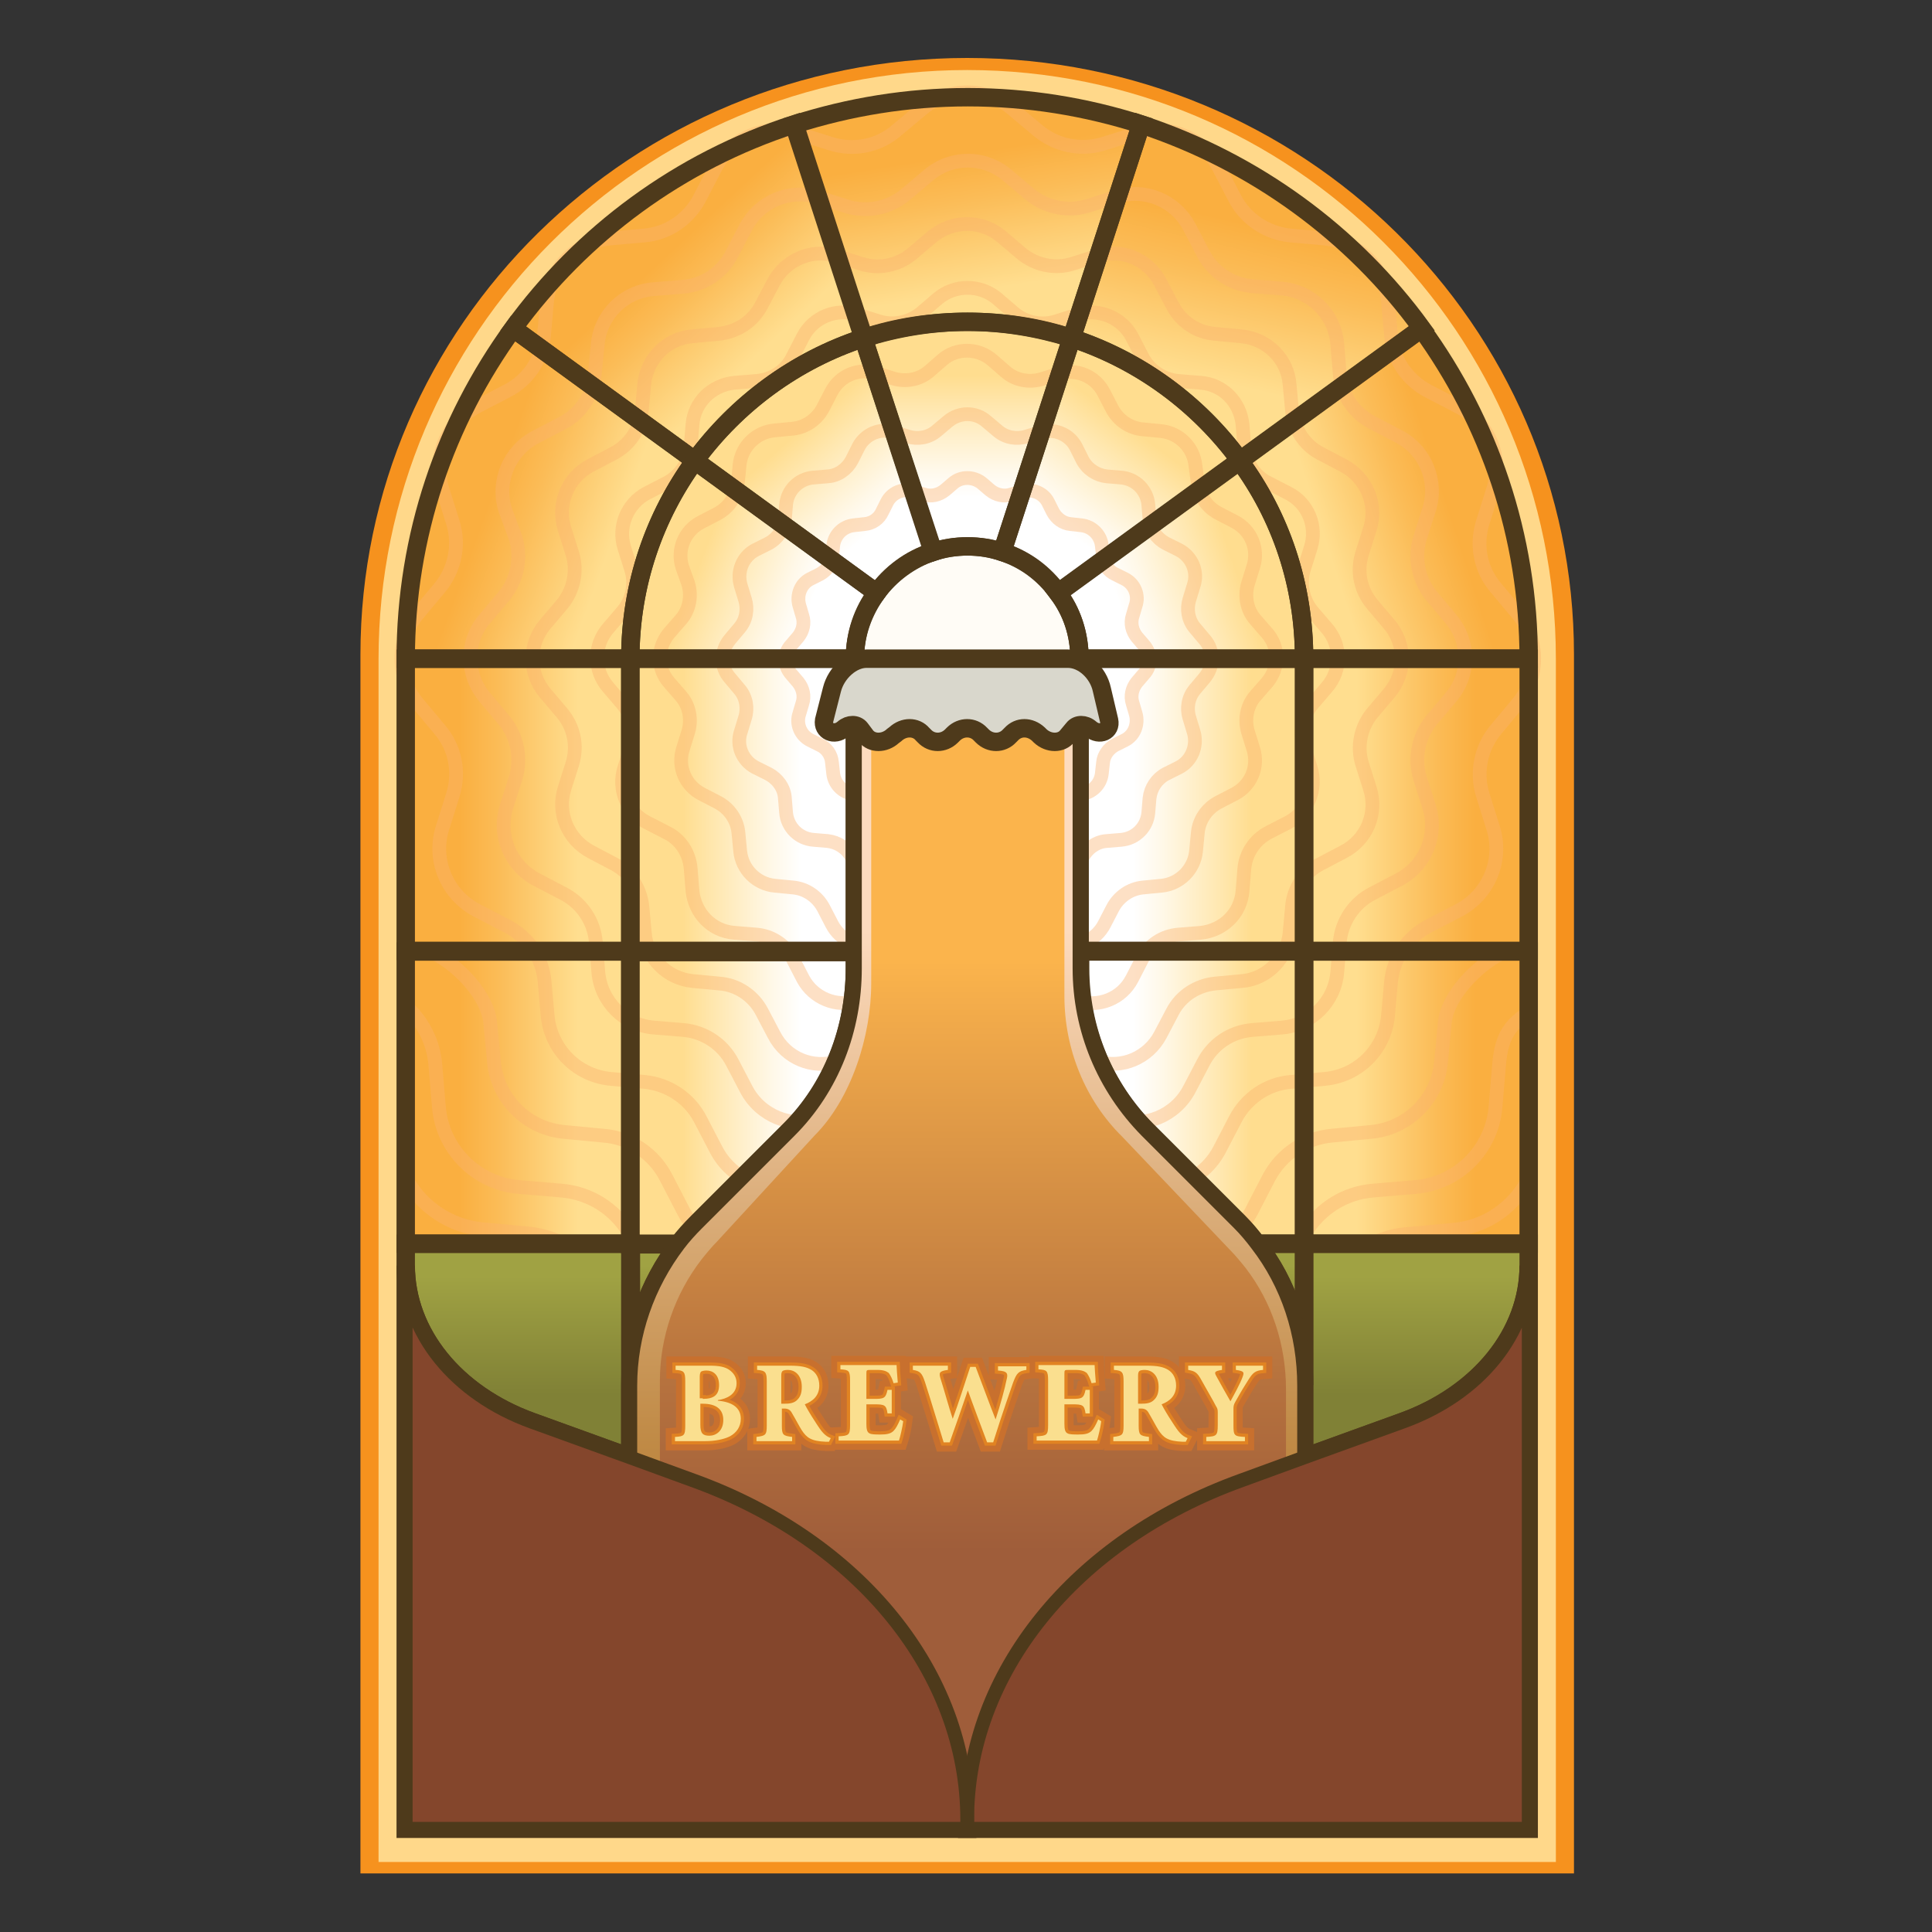 <?xml version="1.0" encoding="utf-8"?>
<!-- Generator: Adobe Illustrator 17.0.0, SVG Export Plug-In . SVG Version: 6.00 Build 0)  -->
<!DOCTYPE svg PUBLIC "-//W3C//DTD SVG 1.1//EN" "http://www.w3.org/Graphics/SVG/1.1/DTD/svg11.dtd">
<svg version="1.1" id="Layer_1" xmlns="http://www.w3.org/2000/svg" xmlns:xlink="http://www.w3.org/1999/xlink" x="0px" y="0px"
	 width="32px" height="32px" viewBox="0 0 32 32" enable-background="new 0 0 32 32" xml:space="preserve">
<rect x="0" y="0" width="32" height="32" fill="#333333" stroke="none"/>
<path fill="#F6921E" d="M5.97,10.84c0-5.45,4.5-9.88,10.05-9.88s10.05,4.42,10.05,9.88v20.19H5.97"/>
<path fill="#FFD88A" d="M6.27,10.91c0-5.38,4.36-9.75,9.75-9.75s9.75,4.36,9.75,9.75v19.93H6.27"/>
<path fill="#84462C" stroke="#4E3A1B" stroke-width="0.228" stroke-miterlimit="10" d="M25.32,20.96v9.33h-9.3v-0.15
	c0-2.42,1.77-4.62,4.54-5.62l1.04-0.38l1.63-0.59C24.51,23.09,25.32,22.08,25.32,20.96z"/>
<path fill="#84462C" stroke="#4E3A1B" stroke-width="0.228" stroke-miterlimit="10" d="M16.02,30.14v0.15h-9.3v-9.33
	c0,1.12,0.82,2.13,2.09,2.59l1.63,0.59l1.04,0.38C14.25,25.52,16.02,27.72,16.02,30.14z"/>
<linearGradient id="SVGID_1_" gradientUnits="userSpaceOnUse" x1="311.21" y1="-369.935" x2="311.21" y2="-367.6" gradientTransform="matrix(1 0 0 -1 -290 -347)">
	<stop  offset="0.296" style="stop-color:#808136"/>
	<stop  offset="0.846" style="stop-color:#A0A243"/>
</linearGradient>
<path fill="url(#SVGID_1_)" stroke="#4E3A1B" stroke-width="0.228" stroke-miterlimit="10" d="M21.6,20.6v2.34
	c0-0.85-0.26-1.67-0.78-2.34H21.6z"/>
<linearGradient id="SVGID_2_" gradientUnits="userSpaceOnUse" x1="311.6" y1="-365.18" x2="315.32" y2="-365.18" gradientTransform="matrix(1 0 0 -1 -290 -347)">
	<stop  offset="0.234" style="stop-color:#FFDE8F"/>
	<stop  offset="0.587" style="stop-color:#FBBC57"/>
	<stop  offset="0.761" style="stop-color:#FAAF40"/>
</linearGradient>
<rect x="21.6" y="15.76" fill="url(#SVGID_2_)" stroke="#4E3A1B" stroke-width="0.228" stroke-miterlimit="10" width="3.72" height="4.84"/>
<linearGradient id="SVGID_3_" gradientUnits="userSpaceOnUse" x1="311.6" y1="-365.18" x2="307.88" y2="-365.18" gradientTransform="matrix(1 0 0 -1 -290 -347)">
	<stop  offset="0.234" style="stop-color:#FFDD8F"/>
	<stop  offset="0.367" style="stop-color:#FFE7AE"/>
	<stop  offset="0.633" style="stop-color:#FFF8E8"/>
	<stop  offset="0.761" style="stop-color:#FFFFFF"/>
</linearGradient>
<path fill="url(#SVGID_3_)" stroke="#4E3A1B" stroke-width="0.228" stroke-miterlimit="10" d="M21.6,15.76v4.84h-0.78
	c-0.09-0.12-0.19-0.24-0.3-0.35L19,18.73c-0.71-0.71-1.11-1.68-1.11-2.69v-0.28C17.89,15.76,21.6,15.76,21.6,15.76z"/>
<linearGradient id="SVGID_4_" gradientUnits="userSpaceOnUse" x1="300.44" y1="-365.18" x2="296.72" y2="-365.18" gradientTransform="matrix(1 0 0 -1 -290 -347)">
	<stop  offset="0.234" style="stop-color:#FFDE8F"/>
	<stop  offset="0.587" style="stop-color:#FBBC57"/>
	<stop  offset="0.761" style="stop-color:#FAAF40"/>
</linearGradient>
<rect x="6.72" y="15.76" fill="url(#SVGID_4_)" stroke="#4E3A1B" stroke-width="0.228" stroke-miterlimit="10" width="3.72" height="4.84"/>
<linearGradient id="SVGID_5_" gradientUnits="userSpaceOnUse" x1="300.44" y1="-360.33" x2="296.72" y2="-360.33" gradientTransform="matrix(1 0 0 -1 -290 -347)">
	<stop  offset="0.234" style="stop-color:#FFDE8F"/>
	<stop  offset="0.587" style="stop-color:#FBBC57"/>
	<stop  offset="0.761" style="stop-color:#FAAF40"/>
</linearGradient>
<rect x="6.72" y="10.91" fill="url(#SVGID_5_)" stroke="#4E3A1B" stroke-width="0.228" stroke-miterlimit="10" width="3.72" height="4.84"/>
<linearGradient id="SVGID_6_" gradientUnits="userSpaceOnUse" x1="311.6" y1="-360.33" x2="315.32" y2="-360.33" gradientTransform="matrix(1 0 0 -1 -290 -347)">
	<stop  offset="0.234" style="stop-color:#FFDE8F"/>
	<stop  offset="0.587" style="stop-color:#FBBC57"/>
	<stop  offset="0.761" style="stop-color:#FAAF40"/>
</linearGradient>
<rect x="21.6" y="10.91" fill="url(#SVGID_6_)" stroke="#4E3A1B" stroke-width="0.228" stroke-miterlimit="10" width="3.72" height="4.84"/>
<linearGradient id="SVGID_7_" gradientUnits="userSpaceOnUse" x1="300.988" y1="-356.404" x2="297.175" y2="-355.017" gradientTransform="matrix(1 0 0 -1 -290 -347)">
	<stop  offset="0.234" style="stop-color:#FFDE8F"/>
	<stop  offset="0.587" style="stop-color:#FBBC57"/>
	<stop  offset="0.761" style="stop-color:#FAAF40"/>
</linearGradient>
<path fill="url(#SVGID_7_)" stroke="#4E3A1B" stroke-width="0.228" stroke-miterlimit="10" d="M11.51,7.63
	c-0.67,0.92-1.07,2.05-1.07,3.28H6.72c0-2.04,0.66-3.93,1.78-5.47L11.51,7.63z"/>
<linearGradient id="SVGID_8_" gradientUnits="userSpaceOnUse" x1="303.364" y1="-353.473" x2="300.469" y2="-350.369" gradientTransform="matrix(1 0 0 -1 -290 -347)">
	<stop  offset="0.234" style="stop-color:#FFDE8F"/>
	<stop  offset="0.587" style="stop-color:#FBBC57"/>
	<stop  offset="0.761" style="stop-color:#FAAF40"/>
</linearGradient>
<path fill="url(#SVGID_8_)" stroke="#4E3A1B" stroke-width="0.228" stroke-miterlimit="10" d="M14.3,5.6
	c-1.13,0.37-2.1,1.09-2.79,2.03L8.5,5.44c1.14-1.57,2.76-2.77,4.65-3.38L14.3,5.6z"/>
<linearGradient id="SVGID_9_" gradientUnits="userSpaceOnUse" x1="306.619" y1="-352.779" x2="305.942" y2="-348.507" gradientTransform="matrix(1 0 0 -1 -290 -347)">
	<stop  offset="0.234" style="stop-color:#FFDE8F"/>
	<stop  offset="0.587" style="stop-color:#FBBC57"/>
	<stop  offset="0.761" style="stop-color:#FAAF40"/>
</linearGradient>
<path fill="url(#SVGID_9_)" stroke="#4E3A1B" stroke-width="0.228" stroke-miterlimit="10" d="M18.9,2.06L17.75,5.6
	c-0.54-0.18-1.12-0.27-1.72-0.27c-0.6,0-1.18,0.1-1.72,0.27l-1.15-3.54c0.91-0.29,1.87-0.45,2.87-0.45S17.99,1.77,18.9,2.06z"/>
<linearGradient id="SVGID_10_" gradientUnits="userSpaceOnUse" x1="310.182" y1="-354.547" x2="311.32" y2="-349.619" gradientTransform="matrix(1 0 0 -1 -290 -347)">
	<stop  offset="0.234" style="stop-color:#FFDE8F"/>
	<stop  offset="0.587" style="stop-color:#FBBC57"/>
	<stop  offset="0.761" style="stop-color:#FAAF40"/>
</linearGradient>
<path fill="url(#SVGID_10_)" stroke="#4E3A1B" stroke-width="0.228" stroke-miterlimit="10" d="M23.55,5.44l-3.01,2.19
	c-0.68-0.94-1.66-1.66-2.79-2.03l1.15-3.54C20.78,2.68,22.41,3.87,23.55,5.44z"/>
<linearGradient id="SVGID_11_" gradientUnits="userSpaceOnUse" x1="311.069" y1="-356.267" x2="314.872" y2="-355.031" gradientTransform="matrix(1 0 0 -1 -290 -347)">
	<stop  offset="0.234" style="stop-color:#FFDE8F"/>
	<stop  offset="0.587" style="stop-color:#FBBC57"/>
	<stop  offset="0.761" style="stop-color:#FAAF40"/>
</linearGradient>
<path fill="url(#SVGID_11_)" stroke="#4E3A1B" stroke-width="0.228" stroke-miterlimit="10" d="M25.32,10.91H21.6
	c0-1.23-0.39-2.36-1.07-3.28l3.01-2.19C24.66,6.98,25.32,8.87,25.32,10.91z"/>
<line fill="none" stroke="#4E3A1B" stroke-width="0.228" stroke-miterlimit="10" x1="25.34" y1="10.91" x2="25.32" y2="10.91"/>
<line fill="none" stroke="#4E3A1B" stroke-width="0.228" stroke-miterlimit="10" x1="17.88" y1="10.91" x2="17.86" y2="10.91"/>
<linearGradient id="SVGID_12_" gradientUnits="userSpaceOnUse" x1="298.58" y1="-371.14" x2="298.58" y2="-367.6" gradientTransform="matrix(1 0 0 -1 -290 -347)">
	<stop  offset="0.296" style="stop-color:#808136"/>
	<stop  offset="0.846" style="stop-color:#A0A243"/>
</linearGradient>
<path fill="url(#SVGID_12_)" stroke="#4E3A1B" stroke-width="0.228" stroke-miterlimit="10" d="M10.44,20.6v3.54l-1.63-0.59
	c-1.27-0.46-2.09-1.47-2.09-2.59V20.6H10.44z"/>
<linearGradient id="SVGID_13_" gradientUnits="userSpaceOnUse" x1="300.44" y1="-360.33" x2="304.16" y2="-360.33" gradientTransform="matrix(1 0 0 -1 -290 -347)">
	<stop  offset="0.234" style="stop-color:#FFDD8F"/>
	<stop  offset="0.367" style="stop-color:#FFE7AE"/>
	<stop  offset="0.633" style="stop-color:#FFF8E8"/>
	<stop  offset="0.761" style="stop-color:#FFFFFF"/>
</linearGradient>
<rect x="10.44" y="10.91" fill="url(#SVGID_13_)" stroke="#4E3A1B" stroke-width="0.228" stroke-miterlimit="10" width="3.72" height="4.84"/>
<linearGradient id="SVGID_14_" gradientUnits="userSpaceOnUse" x1="300.712" y1="-356.169" x2="304.195" y2="-357.506" gradientTransform="matrix(1 0 0 -1 -290 -347)">
	<stop  offset="0.234" style="stop-color:#FFDD8F"/>
	<stop  offset="0.367" style="stop-color:#FFE7AE"/>
	<stop  offset="0.633" style="stop-color:#FFF8E8"/>
	<stop  offset="0.761" style="stop-color:#FFFFFF"/>
</linearGradient>
<path fill="url(#SVGID_14_)" stroke="#4E3A1B" stroke-width="0.228" stroke-miterlimit="10" d="M14.52,9.82
	c-0.22,0.31-0.36,0.68-0.36,1.09h-3.72c0-1.23,0.4-2.36,1.07-3.28L14.52,9.82z"/>
<linearGradient id="SVGID_15_" gradientUnits="userSpaceOnUse" x1="311.329" y1="-356.179" x2="307.713" y2="-357.424" gradientTransform="matrix(1 0 0 -1 -290 -347)">
	<stop  offset="0.234" style="stop-color:#FFDD8F"/>
	<stop  offset="0.367" style="stop-color:#FFE7AE"/>
	<stop  offset="0.633" style="stop-color:#FFF8E8"/>
	<stop  offset="0.761" style="stop-color:#FFFFFF"/>
</linearGradient>
<path fill="url(#SVGID_15_)" stroke="#4E3A1B" stroke-width="0.228" stroke-miterlimit="10" d="M21.6,10.91h-3.72
	c0-0.41-0.13-0.79-0.36-1.09l3.01-2.19C21.21,8.55,21.6,9.68,21.6,10.91z"/>
<path fill="#FFFFFF" stroke="#4E3A1B" stroke-width="0.228" stroke-miterlimit="10" d="M17.88,10.91c0,1.03-0.83,1.86-1.86,1.86
	s-1.86-0.83-1.86-1.86c0-0.41,0.13-0.79,0.36-1.09c0.23-0.31,0.55-0.55,0.93-0.68c0.18-0.06,0.37-0.09,0.57-0.09
	c0.2,0,0.39,0.03,0.57,0.09c0.38,0.12,0.7,0.36,0.93,0.68C17.75,10.12,17.88,10.5,17.88,10.91z"/>
<line fill="none" stroke="#4E3A1B" stroke-width="0.228" stroke-miterlimit="10" x1="10.44" y1="24.14" x2="10.44" y2="24.14"/>
<linearGradient id="SVGID_16_" gradientUnits="userSpaceOnUse" x1="300.85" y1="-369.938" x2="300.85" y2="-367.6" gradientTransform="matrix(1 0 0 -1 -290 -347)">
	<stop  offset="0.296" style="stop-color:#808136"/>
	<stop  offset="0.846" style="stop-color:#A0A243"/>
</linearGradient>
<path fill="url(#SVGID_16_)" stroke="#4E3A1B" stroke-width="0.228" stroke-miterlimit="10" d="M11.25,20.6
	c-0.52,0.66-0.8,1.49-0.8,2.34V20.6H11.25z"/>
<linearGradient id="SVGID_17_" gradientUnits="userSpaceOnUse" x1="300.44" y1="-365.185" x2="304.16" y2="-365.185" gradientTransform="matrix(1 0 0 -1 -290 -347)">
	<stop  offset="0.234" style="stop-color:#FFDD8F"/>
	<stop  offset="0.367" style="stop-color:#FFE7AE"/>
	<stop  offset="0.633" style="stop-color:#FFF8E8"/>
	<stop  offset="0.761" style="stop-color:#FFFFFF"/>
</linearGradient>
<path fill="url(#SVGID_17_)" stroke="#4E3A1B" stroke-width="0.228" stroke-miterlimit="10" d="M14.16,15.76v0.28
	c0,1.01-0.37,1.98-1.08,2.69l-1.53,1.53c-0.11,0.11-0.21,0.23-0.31,0.35h-0.8v-4.84h3.72V15.76z"/>
<linearGradient id="SVGID_18_" gradientUnits="userSpaceOnUse" x1="306.02" y1="-357.9" x2="306.02" y2="-377.14" gradientTransform="matrix(1 0 0 -1 -290 -347)">
	<stop  offset="0.234" style="stop-color:#FBB44C"/>
	<stop  offset="0.291" style="stop-color:#F0A94A"/>
	<stop  offset="0.609" style="stop-color:#B6723E"/>
	<stop  offset="0.761" style="stop-color:#9F5D3A"/>
</linearGradient>
<path fill="url(#SVGID_18_)" stroke="#4E3A1B" stroke-width="0.228" stroke-miterlimit="10" d="M21.6,22.94v1.2l-1.04,0.38
	c-2.76,1-4.54,3.2-4.54,5.62c0-2.42-1.78-4.62-4.54-5.62l-1.04-0.38v-1.2c0-0.85,0.29-1.67,0.8-2.34c0.09-0.12,0.2-0.24,0.31-0.35
	l1.53-1.53c0.71-0.71,1.08-1.68,1.08-2.69V10.9c0,1.03,0.83,1.86,1.86,1.86s1.86-0.83,1.86-1.86v5.13c0,1.01,0.4,1.97,1.11,2.69
	l1.53,1.53c0.11,0.11,0.21,0.23,0.3,0.35l0,0C21.34,21.26,21.6,22.08,21.6,22.94z"/>
<line fill="none" stroke="#4E3A1B" stroke-width="0.228" stroke-miterlimit="10" x1="17.88" y1="16.18" x2="17.88" y2="16.04"/>
<linearGradient id="SVGID_19_" gradientUnits="userSpaceOnUse" x1="311.6" y1="-360.33" x2="307.88" y2="-360.33" gradientTransform="matrix(1 0 0 -1 -290 -347)">
	<stop  offset="0.234" style="stop-color:#FFDD8F"/>
	<stop  offset="0.367" style="stop-color:#FFE7AE"/>
	<stop  offset="0.633" style="stop-color:#FFF8E8"/>
	<stop  offset="0.761" style="stop-color:#FFFFFF"/>
</linearGradient>
<rect x="17.88" y="10.91" fill="url(#SVGID_19_)" stroke="#4E3A1B" stroke-width="0.228" stroke-miterlimit="10" width="3.72" height="4.84"/>
<line fill="none" stroke="#4E3A1B" stroke-width="0.228" stroke-miterlimit="10" x1="8.5" y1="5.44" x2="8.46" y2="5.41"/>
<line fill="none" stroke="#4E3A1B" stroke-width="0.228" stroke-miterlimit="10" x1="14.53" y1="9.83" x2="14.52" y2="9.82"/>
<line fill="none" stroke="#4E3A1B" stroke-width="0.228" stroke-miterlimit="10" x1="13.15" y1="2.06" x2="13.13" y2="2"/>
<linearGradient id="SVGID_20_" gradientUnits="userSpaceOnUse" x1="302.715" y1="-353.397" x2="305.253" y2="-356.316" gradientTransform="matrix(1 0 0 -1 -290 -347)">
	<stop  offset="0.234" style="stop-color:#FFDD8F"/>
	<stop  offset="0.367" style="stop-color:#FFE7AE"/>
	<stop  offset="0.633" style="stop-color:#FFF8E8"/>
	<stop  offset="0.761" style="stop-color:#FFFFFF"/>
</linearGradient>
<path fill="url(#SVGID_20_)" stroke="#4E3A1B" stroke-width="0.228" stroke-miterlimit="10" d="M15.45,9.14
	c-0.38,0.12-0.7,0.36-0.93,0.68l-3.01-2.19c0.69-0.94,1.66-1.66,2.79-2.03L15.45,9.14z"/>
<line fill="none" stroke="#4E3A1B" stroke-width="0.228" stroke-miterlimit="10" x1="15.46" y1="9.17" x2="15.45" y2="9.14"/>
<line fill="none" stroke="#4E3A1B" stroke-width="0.228" stroke-miterlimit="10" x1="18.91" y1="2.03" x2="18.9" y2="2.06"/>
<linearGradient id="SVGID_21_" gradientUnits="userSpaceOnUse" x1="306.025" y1="-352.33" x2="306.025" y2="-356.14" gradientTransform="matrix(1 0 0 -1 -290 -347)">
	<stop  offset="0.234" style="stop-color:#FFDD8F"/>
	<stop  offset="0.367" style="stop-color:#FFE7AE"/>
	<stop  offset="0.633" style="stop-color:#FFF8E8"/>
	<stop  offset="0.761" style="stop-color:#FFFFFF"/>
</linearGradient>
<path fill="url(#SVGID_21_)" stroke="#4E3A1B" stroke-width="0.228" stroke-miterlimit="10" d="M17.75,5.6L16.6,9.14
	c-0.18-0.06-0.37-0.09-0.57-0.09c-0.2,0-0.39,0.03-0.57,0.09L14.3,5.6c0.54-0.18,1.12-0.27,1.72-0.27
	C16.63,5.33,17.2,5.43,17.75,5.6z"/>
<line fill="none" stroke="#4E3A1B" stroke-width="0.228" stroke-miterlimit="10" x1="16.6" y1="9.14" x2="16.59" y2="9.16"/>
<line fill="none" stroke="#4E3A1B" stroke-width="0.228" stroke-miterlimit="10" x1="23.57" y1="5.43" x2="23.55" y2="5.44"/>
<linearGradient id="SVGID_22_" gradientUnits="userSpaceOnUse" x1="309.308" y1="-353.399" x2="307.01" y2="-356.449" gradientTransform="matrix(1 0 0 -1 -290 -347)">
	<stop  offset="0.234" style="stop-color:#FFDD8F"/>
	<stop  offset="0.367" style="stop-color:#FFE7AE"/>
	<stop  offset="0.633" style="stop-color:#FFF8E8"/>
	<stop  offset="0.761" style="stop-color:#FFFFFF"/>
</linearGradient>
<path fill="url(#SVGID_22_)" stroke="#4E3A1B" stroke-width="0.228" stroke-miterlimit="10" d="M20.54,7.63l-3.01,2.19
	C17.3,9.5,16.98,9.26,16.6,9.14l1.15-3.54C18.88,5.97,19.85,6.69,20.54,7.63z"/>
<line fill="none" stroke="#4E3A1B" stroke-width="0.228" stroke-miterlimit="10" x1="17.53" y1="9.82" x2="17.5" y2="9.84"/>
<linearGradient id="SVGID_23_" gradientUnits="userSpaceOnUse" x1="313.46" y1="-371.14" x2="313.46" y2="-367.6" gradientTransform="matrix(1 0 0 -1 -290 -347)">
	<stop  offset="0.296" style="stop-color:#808136"/>
	<stop  offset="0.846" style="stop-color:#A0A243"/>
</linearGradient>
<path fill="url(#SVGID_23_)" stroke="#4E3A1B" stroke-width="0.228" stroke-miterlimit="10" d="M25.32,20.6v0.36
	c0,1.12-0.82,2.13-2.09,2.59l-1.63,0.59V20.6H25.32z"/>
<path opacity="0.4" fill="none" stroke="#FAB16E" stroke-width="0.228" stroke-miterlimit="10" enable-background="new    " d="
	M16.76,1.8l0.43,0.36c0.3,0.25,0.71,0.34,1.09,0.22l0.54-0.17c0.53-0.17,1.11,0.07,1.37,0.57l0.26,0.5
	c0.18,0.35,0.53,0.58,0.92,0.62l0.56,0.05C22.5,4,22.94,4.44,22.99,5l0.05,0.56c0.03,0.39,0.27,0.74,0.62,0.92l0.5,0.26
	c0.5,0.26,0.74,0.84,0.57,1.37l-0.17,0.54c-0.12,0.38-0.04,0.79,0.22,1.09l0.36,0.43c0.36,0.43,0.36,1.05,0,1.48l-0.36,0.43
	c-0.25,0.3-0.34,0.71-0.22,1.09l0.17,0.54c0.17,0.53-0.07,1.11-0.57,1.37l-0.5,0.26c-0.35,0.18-0.58,0.53-0.62,0.92l-0.05,0.56
	c-0.05,0.56-0.49,1-1.05,1.05l-0.56,0.05c-0.39,0.03-0.74,0.27-0.92,0.62l-0.26,0.5c-0.26,0.5-0.84,0.74-1.37,0.57l-0.54-0.17
	c-0.38-0.12-0.79-0.04-1.09,0.22l-0.43,0.36c-0.43,0.36-1.05,0.36-1.48,0l-0.43-0.36c-0.3-0.25-0.71-0.34-1.09-0.22l-0.54,0.17
	c-0.53,0.17-1.11-0.07-1.37-0.57l-0.26-0.5c-0.18-0.35-0.53-0.58-0.92-0.62l-0.56-0.05c-0.56-0.05-1-0.49-1.05-1.05l-0.05-0.56
	c-0.03-0.39-0.27-0.74-0.62-0.92l-0.5-0.26c-0.5-0.26-0.74-0.84-0.57-1.37l0.17-0.54c0.12-0.38,0.04-0.79-0.22-1.09l-0.36-0.43
	c-0.36-0.43-0.36-1.05,0-1.48l0.36-0.43c0.25-0.3,0.34-0.71,0.22-1.09L7.33,8.11C7.16,7.58,7.4,7,7.89,6.74l0.5-0.26
	C8.75,6.3,8.98,5.95,9.01,5.56L9.06,5c0.05-0.56,0.49-1,1.05-1.05l0.56-0.05c0.39-0.03,0.74-0.27,0.92-0.62l0.26-0.5
	c0.26-0.5,0.84-0.74,1.37-0.57l0.54,0.17c0.38,0.12,0.79,0.04,1.09-0.22l0.43-0.36C15.71,1.44,16.34,1.44,16.76,1.8z"/>
<path opacity="0.4" fill="none" stroke="#FAB16E" stroke-width="0.228" stroke-miterlimit="10" enable-background="new    " d="
	M24.85,15.8c-0.39,0.2-0.88,0.7-0.92,1.14l-0.06,0.63c-0.05,0.63-0.55,1.13-1.18,1.18l-0.63,0.06c-0.44,0.04-0.83,0.3-1.04,0.69
	l-0.29,0.56c-0.29,0.56-0.94,0.83-1.54,0.64l-0.61-0.19c-0.42-0.13-0.89-0.04-1.23,0.24l-0.49,0.41c-0.48,0.41-1.19,0.41-1.67,0
	l-0.49-0.41c-0.34-0.29-0.8-0.38-1.23-0.24l-0.61,0.19c-0.6,0.19-1.25-0.08-1.54-0.64l-0.29-0.56c-0.2-0.39-0.6-0.66-1.04-0.69
	l-0.63-0.06c-0.63-0.05-1.13-0.55-1.18-1.18l-0.06-0.63C8.08,16.5,7.6,16,7.21,15.8"/>
<path opacity="0.4" fill="none" stroke="#FAB16E" stroke-width="0.228" stroke-miterlimit="10" enable-background="new    " d="
	M6.75,16.69"/>
<path opacity="0.4" fill="none" stroke="#FAB16E" stroke-width="0.228" stroke-miterlimit="10" enable-background="new    " d="
	M10.42,20.42c-0.24-0.4-0.65-0.66-1.12-0.7l-0.71-0.06c-0.7-0.06-1.26-0.62-1.32-1.32l-0.06-0.71c-0.03-0.36-0.2-0.7-0.46-0.94"/>
<path opacity="0.4" fill="none" stroke="#FAB16E" stroke-width="0.228" stroke-miterlimit="10" enable-background="new    " d="
	M25.32,16.77c-0.29,0.19-0.45,0.37-0.49,0.86l-0.06,0.71c-0.06,0.7-0.62,1.26-1.32,1.32l-0.71,0.06c-0.47,0.04-0.88,0.3-1.12,0.7"/>
<path opacity="0.4" fill="none" stroke="#FAB16E" stroke-width="0.228" stroke-miterlimit="10" enable-background="new    " d="
	M25.29,19.58"/>
<path opacity="0.4" fill="none" stroke="#FAB16E" stroke-width="0.228" stroke-miterlimit="10" enable-background="new    " d="
	M6.75,19.57"/>
<path opacity="0.4" fill="none" stroke="#FAB16E" stroke-width="0.228" stroke-miterlimit="10" enable-background="new    " d="
	M9.29,20.58c-0.17-0.08-0.35-0.13-0.54-0.15l-0.76-0.07C7.46,20.31,7,20,6.75,19.56"/>
<path opacity="0.4" fill="none" stroke="#FAB16E" stroke-width="0.228" stroke-miterlimit="10" enable-background="new    " d="
	M25.29,19.58c-0.25,0.44-0.7,0.75-1.23,0.79l-0.76,0.07c-0.16,0.01-0.31,0.05-0.46,0.11"/>
<path opacity="0.4" fill="none" stroke="#FAB16E" stroke-width="0.228" stroke-miterlimit="10" enable-background="new    " d="
	M16.59,3.92l0.33,0.28c0.23,0.19,0.55,0.26,0.84,0.17l0.41-0.13c0.41-0.13,0.85,0.05,1.05,0.44l0.2,0.38
	c0.14,0.27,0.41,0.45,0.71,0.47l0.43,0.04c0.43,0.04,0.77,0.38,0.8,0.8L21.4,6.8c0.03,0.3,0.2,0.57,0.47,0.71l0.38,0.2
	c0.38,0.2,0.57,0.64,0.44,1.05l-0.13,0.41c-0.09,0.29-0.03,0.6,0.17,0.84l0.28,0.33c0.28,0.33,0.28,0.81,0,1.14l-0.28,0.33
	c-0.19,0.23-0.26,0.55-0.17,0.84l0.13,0.41c0.13,0.41-0.05,0.85-0.44,1.05l-0.38,0.2c-0.27,0.14-0.45,0.41-0.47,0.71l-0.04,0.43
	c-0.04,0.43-0.38,0.77-0.8,0.8l-0.43,0.04c-0.3,0.03-0.57,0.2-0.71,0.47l-0.2,0.38c-0.2,0.38-0.64,0.57-1.05,0.44l-0.41-0.13
	c-0.29-0.09-0.6-0.03-0.84,0.17l-0.33,0.28c-0.33,0.28-0.81,0.28-1.14,0l-0.33-0.28c-0.23-0.19-0.55-0.26-0.84-0.17l-0.41,0.13
	c-0.41,0.13-0.85-0.05-1.05-0.44l-0.2-0.38c-0.14-0.27-0.41-0.45-0.71-0.47l-0.43-0.04c-0.43-0.04-0.77-0.38-0.8-0.8l-0.04-0.43
	c-0.03-0.3-0.2-0.57-0.47-0.71l-0.38-0.2c-0.38-0.2-0.57-0.64-0.44-1.05l0.13-0.41c0.09-0.29,0.03-0.6-0.17-0.84l-0.28-0.33
	c-0.28-0.33-0.28-0.81,0-1.14l0.28-0.33C9.5,9.78,9.57,9.46,9.48,9.17L9.35,8.76C9.22,8.35,9.4,7.91,9.78,7.71l0.38-0.2
	c0.27-0.14,0.45-0.41,0.47-0.71l0.04-0.43c0.04-0.43,0.38-0.77,0.8-0.8l0.43-0.04c0.3-0.03,0.57-0.2,0.71-0.47l0.2-0.38
	c0.2-0.38,0.64-0.57,1.05-0.44l0.41,0.13c0.29,0.09,0.6,0.03,0.84-0.17l0.33-0.28C15.78,3.64,16.26,3.64,16.59,3.92z"/>
<path opacity="0.4" fill="none" stroke="#FAB16E" stroke-width="0.228" stroke-miterlimit="10" enable-background="new    " d="
	M16.68,2.9l0.38,0.32c0.27,0.22,0.63,0.29,0.96,0.19l0.47-0.15c0.47-0.15,0.98,0.06,1.21,0.5l0.23,0.44
	c0.16,0.31,0.47,0.51,0.81,0.54l0.49,0.04c0.49,0.04,0.88,0.43,0.92,0.92l0.04,0.49c0.03,0.35,0.23,0.65,0.54,0.81l0.44,0.23
	c0.44,0.23,0.65,0.74,0.5,1.21l-0.15,0.47c-0.1,0.33-0.03,0.69,0.19,0.96l0.32,0.38c0.32,0.38,0.32,0.93,0,1.3l-0.32,0.38
	c-0.22,0.27-0.29,0.63-0.19,0.96l0.15,0.47c0.15,0.47-0.06,0.98-0.5,1.21l-0.44,0.23c-0.31,0.16-0.51,0.47-0.54,0.81l-0.04,0.49
	c-0.04,0.49-0.43,0.88-0.92,0.92l-0.49,0.04c-0.35,0.03-0.65,0.23-0.81,0.54l-0.23,0.44c-0.23,0.44-0.74,0.65-1.21,0.5l-0.47-0.15
	c-0.33-0.1-0.69-0.03-0.96,0.19l-0.38,0.32c-0.38,0.32-0.93,0.32-1.3,0L15,18.58c-0.27-0.22-0.63-0.29-0.96-0.19l-0.47,0.15
	c-0.47,0.15-0.98-0.06-1.21-0.5l-0.23-0.44c-0.16-0.31-0.47-0.51-0.81-0.54l-0.49-0.04c-0.49-0.04-0.88-0.43-0.92-0.92l-0.04-0.49
	c-0.03-0.35-0.23-0.65-0.54-0.81l-0.44-0.23c-0.44-0.23-0.65-0.74-0.5-1.21l0.15-0.47c0.1-0.33,0.03-0.69-0.19-0.96l-0.32-0.38
	c-0.32-0.38-0.32-0.93,0-1.3l0.32-0.38C8.57,9.6,8.64,9.24,8.54,8.91L8.37,8.45c-0.15-0.47,0.06-0.98,0.5-1.21l0.44-0.23
	C9.62,6.85,9.82,6.55,9.85,6.2L9.9,5.71c0.04-0.49,0.43-0.88,0.92-0.92l0.49-0.04c0.35-0.03,0.65-0.23,0.81-0.54l0.23-0.44
	c0.23-0.44,0.74-0.65,1.21-0.5l0.47,0.15c0.33,0.1,0.69,0.03,0.96-0.19l0.38-0.32C15.75,2.58,16.3,2.58,16.68,2.9z"/>
<path opacity="0.4" fill="none" stroke="#FAB16E" stroke-width="0.228" stroke-miterlimit="10" enable-background="new    " d="
	M16.34,6.98l0.19,0.16c0.13,0.11,0.31,0.14,0.47,0.09l0.23-0.07c0.23-0.07,0.48,0.03,0.59,0.24l0.11,0.22
	c0.08,0.15,0.23,0.25,0.4,0.27l0.24,0.02c0.24,0.02,0.43,0.21,0.45,0.45l0.02,0.24c0.01,0.17,0.12,0.32,0.27,0.4l0.22,0.11
	c0.21,0.11,0.32,0.36,0.24,0.59L19.7,9.93c-0.05,0.16-0.02,0.34,0.09,0.47l0.16,0.19c0.16,0.18,0.16,0.45,0,0.64l-0.16,0.19
	c-0.11,0.13-0.14,0.31-0.09,0.47l0.07,0.23c0.07,0.23-0.03,0.48-0.24,0.59l-0.22,0.11c-0.15,0.08-0.25,0.23-0.27,0.4l-0.02,0.24
	c-0.02,0.24-0.21,0.43-0.45,0.45l-0.24,0.02c-0.17,0.01-0.32,0.12-0.4,0.27l-0.11,0.22c-0.11,0.21-0.36,0.32-0.59,0.24L17,14.59
	c-0.16-0.05-0.34-0.02-0.47,0.09l-0.19,0.16c-0.18,0.16-0.45,0.16-0.64,0l-0.19-0.16c-0.13-0.11-0.31-0.14-0.47-0.09l-0.23,0.07
	c-0.23,0.07-0.48-0.03-0.59-0.24l-0.11-0.22c-0.08-0.15-0.23-0.25-0.4-0.27l-0.24-0.02c-0.24-0.02-0.43-0.21-0.45-0.45L13,13.22
	c-0.01-0.17-0.12-0.32-0.27-0.4l-0.22-0.11c-0.21-0.11-0.32-0.36-0.24-0.59l0.07-0.23c0.05-0.16,0.02-0.34-0.09-0.47l-0.16-0.19
	c-0.16-0.18-0.16-0.45,0-0.64l0.16-0.19c0.11-0.13,0.14-0.31,0.09-0.47L12.27,9.7c-0.07-0.23,0.03-0.48,0.24-0.59L12.73,9
	c0.15-0.08,0.25-0.23,0.27-0.4l0.02-0.24c0.02-0.24,0.21-0.43,0.45-0.45l0.24-0.02c0.17-0.01,0.32-0.12,0.4-0.27l0.11-0.22
	c0.11-0.21,0.36-0.32,0.59-0.24l0.23,0.07c0.16,0.05,0.34,0.02,0.47-0.09l0.19-0.16C15.89,6.82,16.16,6.82,16.34,6.98z"/>
<path opacity="0.4" fill="none" stroke="#FAB16E" stroke-width="0.228" stroke-miterlimit="10" enable-background="new    " d="
	M16.26,8l0.14,0.12c0.1,0.08,0.23,0.11,0.35,0.07l0.17-0.05c0.17-0.05,0.36,0.02,0.44,0.18l0.08,0.16c0.06,0.11,0.17,0.19,0.29,0.2
	l0.18,0.02c0.18,0.02,0.32,0.16,0.34,0.34l0.02,0.18c0.01,0.13,0.09,0.24,0.2,0.29l0.16,0.08c0.16,0.08,0.24,0.27,0.18,0.44
	l-0.05,0.17c-0.04,0.12-0.01,0.25,0.07,0.35l0.12,0.14c0.12,0.14,0.12,0.34,0,0.47l-0.12,0.14c-0.08,0.1-0.11,0.23-0.07,0.35
	l0.05,0.17c0.05,0.17-0.02,0.36-0.18,0.44l-0.16,0.08c-0.11,0.06-0.19,0.17-0.2,0.29l-0.02,0.18c-0.02,0.18-0.16,0.32-0.34,0.34
	l-0.18,0.02c-0.13,0.01-0.24,0.09-0.29,0.2l-0.08,0.16c-0.08,0.16-0.27,0.24-0.44,0.18l-0.17-0.05c-0.12-0.04-0.25-0.01-0.35,0.07
	l-0.14,0.12c-0.14,0.12-0.34,0.12-0.47,0l-0.14-0.12c-0.1-0.08-0.23-0.11-0.35-0.07l-0.17,0.05c-0.17,0.05-0.36-0.02-0.44-0.18
	l-0.08-0.16c-0.06-0.11-0.17-0.19-0.29-0.2l-0.18-0.02c-0.18-0.02-0.32-0.16-0.34-0.34l-0.02-0.18c-0.01-0.13-0.09-0.24-0.2-0.29
	l-0.16-0.08c-0.16-0.08-0.24-0.27-0.18-0.44l0.05-0.17c0.04-0.12,0.01-0.25-0.07-0.35l-0.12-0.14c-0.12-0.14-0.12-0.34,0-0.47
	l0.12-0.14c0.08-0.1,0.11-0.23,0.07-0.35l-0.05-0.17c-0.05-0.17,0.02-0.36,0.18-0.44l0.16-0.08c0.11-0.06,0.19-0.17,0.2-0.29
	l0.02-0.18c0.02-0.18,0.16-0.32,0.34-0.34l0.18-0.02c0.13-0.01,0.24-0.09,0.29-0.2l0.08-0.16c0.08-0.16,0.27-0.24,0.44-0.18
	l0.17,0.05c0.12,0.04,0.25,0.01,0.35-0.07L15.79,8C15.92,7.89,16.12,7.89,16.26,8z"/>
<path opacity="0.4" fill="none" stroke="#FAB16E" stroke-width="0.228" stroke-miterlimit="10" enable-background="new    " d="
	M16.43,5.96l0.23,0.2c0.16,0.14,0.39,0.18,0.59,0.12l0.29-0.09c0.29-0.09,0.6,0.04,0.74,0.31l0.14,0.27c0.1,0.19,0.29,0.32,0.5,0.34
	l0.31,0.03c0.3,0.03,0.54,0.27,0.57,0.57L19.84,8c0.02,0.21,0.15,0.4,0.34,0.5l0.27,0.14c0.27,0.14,0.4,0.45,0.31,0.74l-0.09,0.29
	c-0.06,0.2-0.02,0.43,0.12,0.59l0.2,0.23c0.2,0.23,0.2,0.57,0,0.81l-0.2,0.23c-0.14,0.16-0.18,0.39-0.12,0.59l0.09,0.29
	c0.09,0.29-0.04,0.6-0.31,0.74l-0.27,0.14c-0.19,0.1-0.32,0.29-0.34,0.5l-0.03,0.31c-0.03,0.3-0.27,0.54-0.57,0.57l-0.31,0.03
	c-0.21,0.02-0.4,0.15-0.5,0.34l-0.14,0.27c-0.14,0.27-0.45,0.4-0.74,0.31l-0.29-0.09c-0.2-0.06-0.43-0.02-0.59,0.12l-0.23,0.2
	c-0.23,0.2-0.57,0.2-0.81,0l-0.23-0.2c-0.16-0.14-0.39-0.18-0.59-0.12l-0.29,0.09c-0.29,0.09-0.6-0.04-0.74-0.31l-0.14-0.27
	c-0.1-0.19-0.29-0.32-0.5-0.34l-0.31-0.03c-0.3-0.03-0.54-0.27-0.57-0.57l-0.03-0.31c-0.02-0.21-0.15-0.4-0.34-0.5l-0.27-0.14
	c-0.27-0.14-0.4-0.45-0.31-0.74l0.09-0.29c0.06-0.2,0.02-0.43-0.12-0.59l-0.2-0.23c-0.2-0.23-0.2-0.57,0-0.81l0.2-0.23
	c0.14-0.16,0.18-0.39,0.12-0.59l-0.1-0.28c-0.09-0.29,0.04-0.6,0.31-0.74l0.27-0.14c0.19-0.1,0.32-0.29,0.34-0.5l0.03-0.31
	c0.03-0.3,0.27-0.54,0.57-0.57l0.31-0.03c0.21-0.02,0.4-0.15,0.5-0.34l0.14-0.27c0.14-0.27,0.45-0.4,0.74-0.31l0.29,0.09
	c0.2,0.06,0.43,0.02,0.59-0.12l0.23-0.2C15.85,5.76,16.19,5.76,16.43,5.96z"/>
<path opacity="0.4" fill="none" stroke="#FAB16E" stroke-width="0.228" stroke-miterlimit="10" enable-background="new    " d="
	M16.51,4.94l0.28,0.24c0.2,0.17,0.47,0.22,0.71,0.14l0.35-0.11c0.35-0.11,0.73,0.05,0.9,0.37l0.17,0.33c0.12,0.23,0.35,0.38,0.6,0.4
	l0.37,0.03c0.37,0.03,0.65,0.32,0.69,0.69l0.03,0.37c0.02,0.26,0.17,0.49,0.4,0.6l0.33,0.17c0.33,0.17,0.48,0.55,0.37,0.9L21.6,9.42
	c-0.08,0.25-0.02,0.52,0.14,0.71l0.24,0.28c0.24,0.28,0.24,0.69,0,0.97l-0.24,0.28c-0.17,0.2-0.22,0.47-0.14,0.71l0.11,0.35
	c0.11,0.35-0.05,0.73-0.37,0.9l-0.33,0.17c-0.23,0.12-0.38,0.35-0.4,0.6l-0.03,0.37c-0.03,0.37-0.32,0.65-0.69,0.69l-0.37,0.03
	c-0.26,0.02-0.49,0.17-0.6,0.4l-0.17,0.33c-0.17,0.33-0.55,0.48-0.9,0.37l-0.35-0.11c-0.25-0.08-0.52-0.02-0.71,0.14l-0.28,0.24
	c-0.28,0.24-0.69,0.24-0.97,0l-0.28-0.24c-0.2-0.17-0.47-0.22-0.71-0.14l-0.35,0.11c-0.35,0.11-0.73-0.05-0.9-0.37l-0.17-0.33
	c-0.12-0.23-0.35-0.38-0.6-0.4l-0.37-0.03c-0.37-0.03-0.65-0.32-0.69-0.69l-0.03-0.37c-0.02-0.26-0.17-0.49-0.4-0.6l-0.33-0.17
	c-0.33-0.17-0.48-0.55-0.37-0.9l0.11-0.35c0.08-0.25,0.02-0.52-0.14-0.71l-0.24-0.28c-0.24-0.28-0.24-0.69,0-0.97l0.24-0.28
	c0.17-0.2,0.22-0.47,0.14-0.71l-0.11-0.35c-0.11-0.35,0.05-0.73,0.37-0.9L11.04,8c0.23-0.12,0.38-0.35,0.4-0.6l0.03-0.37
	c0.03-0.37,0.32-0.65,0.69-0.69l0.37-0.03c0.26-0.02,0.49-0.17,0.6-0.4l0.17-0.33c0.17-0.33,0.55-0.48,0.9-0.37l0.35,0.11
	c0.25,0.08,0.52,0.02,0.71-0.14l0.28-0.24C15.82,4.71,16.23,4.71,16.51,4.94z"/>
<circle opacity="0.4" fill="#FFF8E9" stroke="#4E3A1B" stroke-width="0.228" stroke-miterlimit="10" enable-background="new    " cx="16.02" cy="10.91" r="1.86"/>
<path fill="none" stroke="#4E3A1B" stroke-width="0.305" stroke-miterlimit="10" d="M25.32,20.96v9.33h-9.3v-0.15
	c0-2.42,1.77-4.62,4.54-5.62l1.04-0.38l1.63-0.59C24.51,23.09,25.32,22.08,25.32,20.96z"/>
<path fill="none" stroke="#4E3A1B" stroke-width="0.305" stroke-miterlimit="10" d="M16.02,30.14v0.15h-9.3v-9.33
	c0,1.12,0.82,2.13,2.09,2.59l1.63,0.59l1.04,0.38C14.25,25.52,16.02,27.72,16.02,30.14z"/>
<path fill="none" stroke="#4E3A1B" stroke-width="0.305" stroke-miterlimit="10" d="M21.6,20.6v2.34c0-0.85-0.26-1.67-0.78-2.34
	H21.6z"/>
<rect x="21.6" y="15.76" fill="none" stroke="#4E3A1B" stroke-width="0.305" stroke-miterlimit="10" width="3.72" height="4.84"/>
<path fill="none" stroke="#4E3A1B" stroke-width="0.305" stroke-miterlimit="10" d="M21.6,15.76v4.84h-0.78
	c-0.09-0.12-0.19-0.24-0.3-0.35L19,18.73c-0.71-0.71-1.11-1.68-1.11-2.69v-0.28C17.89,15.76,21.6,15.76,21.6,15.76z"/>
<rect x="6.72" y="15.76" fill="none" stroke="#4E3A1B" stroke-width="0.305" stroke-miterlimit="10" width="3.72" height="4.84"/>
<rect x="6.72" y="10.91" fill="none" stroke="#4E3A1B" stroke-width="0.305" stroke-miterlimit="10" width="3.72" height="4.84"/>
<rect x="21.6" y="10.91" fill="none" stroke="#4E3A1B" stroke-width="0.305" stroke-miterlimit="10" width="3.72" height="4.84"/>
<path fill="none" stroke="#4E3A1B" stroke-width="0.305" stroke-miterlimit="10" d="M11.51,7.63c-0.67,0.92-1.07,2.05-1.07,3.28
	H6.72c0-2.04,0.66-3.93,1.78-5.47L11.51,7.63z"/>
<path fill="none" stroke="#4E3A1B" stroke-width="0.305" stroke-miterlimit="10" d="M14.3,5.6c-1.13,0.37-2.1,1.09-2.79,2.03
	L8.5,5.44c1.14-1.57,2.76-2.77,4.65-3.38L14.3,5.6z"/>
<path fill="none" stroke="#4E3A1B" stroke-width="0.305" stroke-miterlimit="10" d="M18.9,2.06L17.75,5.6
	c-0.54-0.18-1.12-0.27-1.72-0.27c-0.6,0-1.18,0.1-1.72,0.27l-1.15-3.54c0.91-0.29,1.87-0.45,2.87-0.45S17.99,1.77,18.9,2.06z"/>
<path fill="none" stroke="#4E3A1B" stroke-width="0.305" stroke-miterlimit="10" d="M23.55,5.44l-3.01,2.19
	c-0.68-0.94-1.66-1.66-2.79-2.03l1.15-3.54C20.78,2.68,22.41,3.87,23.55,5.44z"/>
<path fill="none" stroke="#4E3A1B" stroke-width="0.305" stroke-miterlimit="10" d="M25.32,10.91H21.6c0-1.23-0.39-2.36-1.07-3.28
	l3.01-2.19C24.66,6.98,25.32,8.87,25.32,10.91z"/>
<line fill="none" stroke="#4E3A1B" stroke-width="0.305" stroke-miterlimit="10" x1="17.88" y1="10.91" x2="17.86" y2="10.91"/>
<path fill="none" stroke="#4E3A1B" stroke-width="0.305" stroke-miterlimit="10" d="M10.44,20.6v3.54l-1.63-0.59
	c-1.27-0.46-2.09-1.47-2.09-2.59V20.6H10.44z"/>
<rect x="10.44" y="10.91" fill="none" stroke="#4E3A1B" stroke-width="0.305" stroke-miterlimit="10" width="3.72" height="4.84"/>
<path fill="none" stroke="#4E3A1B" stroke-width="0.305" stroke-miterlimit="10" d="M14.52,9.82c-0.22,0.31-0.36,0.68-0.36,1.09
	h-3.72c0-1.23,0.4-2.36,1.07-3.28L14.52,9.82z"/>
<path fill="none" stroke="#4E3A1B" stroke-width="0.305" stroke-miterlimit="10" d="M21.6,10.91h-3.72c0-0.41-0.13-0.79-0.36-1.09
	l3.01-2.19C21.21,8.55,21.6,9.68,21.6,10.91z"/>
<path fill="none" stroke="#4E3A1B" stroke-width="0.305" stroke-miterlimit="10" d="M17.88,10.91c0,1.03-0.83,1.86-1.86,1.86
	s-1.86-0.83-1.86-1.86c0-0.41,0.13-0.79,0.36-1.09c0.23-0.31,0.55-0.55,0.93-0.68c0.18-0.06,0.37-0.09,0.57-0.09
	c0.2,0,0.39,0.03,0.57,0.09c0.38,0.12,0.7,0.36,0.93,0.68C17.75,10.12,17.88,10.5,17.88,10.91z"/>
<line fill="none" stroke="#4E3A1B" stroke-width="0.305" stroke-miterlimit="10" x1="10.44" y1="24.14" x2="10.44" y2="24.14"/>
<path fill="none" stroke="#4E3A1B" stroke-width="0.305" stroke-miterlimit="10" d="M11.25,20.6c-0.52,0.66-0.8,1.49-0.8,2.34V20.6
	H11.25z"/>
<path fill="none" stroke="#4E3A1B" stroke-width="0.305" stroke-miterlimit="10" d="M14.16,15.76v0.28c0,1.01-0.37,1.98-1.08,2.69
	l-1.53,1.53c-0.11,0.11-0.21,0.23-0.31,0.35h-0.8v-4.84h3.72V15.76z"/>
<path fill="none" stroke="#4E3A1B" stroke-width="0.305" stroke-miterlimit="10" d="M21.6,22.94v1.2l-1.04,0.38
	c-2.76,1-4.54,3.2-4.54,5.62c0-2.42-1.78-4.62-4.54-5.62l-1.04-0.38v-1.2c0-0.85,0.29-1.67,0.8-2.34c0.09-0.12,0.2-0.24,0.31-0.35
	l1.53-1.53c0.71-0.71,1.08-1.68,1.08-2.69V10.9c0,1.03,0.83,1.86,1.86,1.86s1.86-0.83,1.86-1.86v5.13c0,1.01,0.4,1.97,1.11,2.69
	l1.53,1.53c0.11,0.11,0.21,0.23,0.3,0.35l0,0C21.34,21.26,21.6,22.08,21.6,22.94z"/>
<line fill="none" stroke="#4E3A1B" stroke-width="0.305" stroke-miterlimit="10" x1="17.88" y1="16.18" x2="17.88" y2="16.04"/>
<rect x="17.88" y="10.91" fill="none" stroke="#4E3A1B" stroke-width="0.305" stroke-miterlimit="10" width="3.72" height="4.84"/>
<line fill="none" stroke="#4E3A1B" stroke-width="0.305" stroke-miterlimit="10" x1="8.5" y1="5.44" x2="8.46" y2="5.41"/>
<line fill="none" stroke="#4E3A1B" stroke-width="0.305" stroke-miterlimit="10" x1="14.53" y1="9.83" x2="14.52" y2="9.82"/>
<line fill="none" stroke="#4E3A1B" stroke-width="0.305" stroke-miterlimit="10" x1="13.15" y1="2.06" x2="13.13" y2="2"/>
<path fill="none" stroke="#4E3A1B" stroke-width="0.305" stroke-miterlimit="10" d="M15.45,9.14c-0.38,0.12-0.7,0.36-0.93,0.68
	l-3.01-2.19c0.69-0.94,1.66-1.66,2.79-2.03L15.45,9.14z"/>
<line fill="none" stroke="#4E3A1B" stroke-width="0.305" stroke-miterlimit="10" x1="15.46" y1="9.17" x2="15.45" y2="9.14"/>
<line fill="none" stroke="#4E3A1B" stroke-width="0.305" stroke-miterlimit="10" x1="18.91" y1="2.03" x2="18.9" y2="2.06"/>
<path fill="none" stroke="#4E3A1B" stroke-width="0.305" stroke-miterlimit="10" d="M17.75,5.6L16.6,9.14
	c-0.18-0.06-0.37-0.09-0.57-0.09c-0.2,0-0.39,0.03-0.57,0.09L14.3,5.6c0.54-0.18,1.12-0.27,1.72-0.27
	C16.63,5.33,17.2,5.43,17.75,5.6z"/>
<line fill="none" stroke="#4E3A1B" stroke-width="0.305" stroke-miterlimit="10" x1="16.6" y1="9.14" x2="16.59" y2="9.16"/>
<line fill="none" stroke="#4E3A1B" stroke-width="0.305" stroke-miterlimit="10" x1="23.57" y1="5.43" x2="23.55" y2="5.44"/>
<path fill="none" stroke="#4E3A1B" stroke-width="0.305" stroke-miterlimit="10" d="M20.54,7.63l-3.01,2.19
	C17.3,9.5,16.98,9.26,16.6,9.14l1.15-3.54C18.88,5.97,19.85,6.69,20.54,7.63z"/>
<line fill="none" stroke="#4E3A1B" stroke-width="0.305" stroke-miterlimit="10" x1="17.53" y1="9.82" x2="17.5" y2="9.84"/>
<path fill="none" stroke="#4E3A1B" stroke-width="0.305" stroke-miterlimit="10" d="M25.32,20.6v0.36c0,1.12-0.82,2.13-2.09,2.59
	l-1.63,0.59V20.6H25.32z"/>
<linearGradient id="SVGID_24_" gradientUnits="userSpaceOnUse" x1="306.02" y1="-357.9" x2="306.02" y2="-377.14" gradientTransform="matrix(1 0 0 -1 -290 -347)">
	<stop  offset="0.234" style="stop-color:#FBB44C"/>
	<stop  offset="0.291" style="stop-color:#F0A94A"/>
	<stop  offset="0.609" style="stop-color:#B6723E"/>
	<stop  offset="0.761" style="stop-color:#9F5D3A"/>
</linearGradient>
<path fill="url(#SVGID_24_)" stroke="#4E3A1B" stroke-width="0.228" stroke-miterlimit="10" d="M21.6,22.94v1.2l-1.04,0.38
	c-2.76,1-4.54,3.2-4.54,5.62c0-2.42-1.78-4.62-4.54-5.62l-1.04-0.38v-1.2c0-0.85,0.29-1.67,0.8-2.34c0.09-0.12,0.2-0.24,0.31-0.35
	l1.53-1.53c0.71-0.71,1.08-1.68,1.08-2.69V10.9c0,1.03,0.83,1.86,1.86,1.86s1.86-0.83,1.86-1.86v5.13c0,1.01,0.4,1.97,1.11,2.69
	l1.53,1.53c0.11,0.11,0.21,0.23,0.3,0.35l0,0C21.34,21.26,21.6,22.08,21.6,22.94z"/>
<linearGradient id="SVGID_25_" gradientUnits="userSpaceOnUse" x1="306.02" y1="-357.91" x2="306.02" y2="-377.15" gradientTransform="matrix(1 0 0 -1 -290 -347)">
	<stop  offset="0.234" style="stop-color:#FDDBBE"/>
	<stop  offset="0.436" style="stop-color:#E0B484"/>
	<stop  offset="0.656" style="stop-color:#C28D4A"/>
	<stop  offset="0.761" style="stop-color:#B77E33"/>
</linearGradient>
<path fill="url(#SVGID_25_)" stroke="#4E3A1B" stroke-width="0.228" stroke-miterlimit="10" d="M17.88,10.91v5.13
	c0,1.01,0.4,1.97,1.11,2.69l1.53,1.53c0.11,0.11,0.21,0.23,0.3,0.35l0,0c0.51,0.66,0.78,1.48,0.78,2.34v1.2l-1.04,0.38
	c-2.76,1-4.54,3.2-4.54,5.62c0-2.42-1.78-4.62-4.54-5.62l-1.04-0.38v-1.2c0-0.85,0.29-1.67,0.8-2.34c0.09-0.12,0.2-0.24,0.31-0.35
	l1.53-1.53c0.71-0.71,1.08-1.68,1.08-2.69v-5.13"/>
<linearGradient id="SVGID_26_" gradientUnits="userSpaceOnUse" x1="306.115" y1="-358.56" x2="306.115" y2="-377.15" gradientTransform="matrix(1 0 0 -1 -290 -347)">
	<stop  offset="0.234" style="stop-color:#FBB44C"/>
	<stop  offset="0.291" style="stop-color:#F0A94A"/>
	<stop  offset="0.609" style="stop-color:#B6723E"/>
	<stop  offset="0.761" style="stop-color:#9F5D3A"/>
</linearGradient>
<path fill="url(#SVGID_26_)" d="M10.93,30.14v-7.27c0-0.73,0.25-1.44,0.69-2.01c0.08-0.1,0.17-0.21,0.26-0.3l1.61-1.75
	c0.61-0.61,0.94-1.65,0.94-2.52v-4.73h3.2v4.94c0,0.87,0.34,1.72,0.96,2.33l1.78,1.87c0.09,0.09,0.18,0.2,0.26,0.3l0,0
	c0.44,0.57,0.67,1.28,0.67,2.01v7.14"/>
<path fill="#84462C" stroke="#4E3A1B" stroke-width="0.228" stroke-miterlimit="10" d="M25.32,20.96v9.33h-9.3v-0.15
	c0-2.42,1.77-4.62,4.54-5.62l1.04-0.38l1.63-0.59C24.51,23.09,25.32,22.08,25.32,20.96z"/>
<path fill="#84462C" stroke="#4E3A1B" stroke-width="0.228" stroke-miterlimit="10" d="M16.02,30.14v0.15h-9.3v-9.33
	c0,1.12,0.82,2.13,2.09,2.59l1.63,0.59l1.04,0.38C14.25,25.52,16.02,27.72,16.02,30.14z"/>
<g>
	<path fill="#D9D7CC" d="M13.97,12.07L13.97,12.07c0.09-0.08,0.22-0.08,0.28,0l0.09,0.12c0.1,0.13,0.31,0.13,0.45,0l0.04-0.03
		c0.14-0.13,0.34-0.13,0.45,0l0.03,0.03c0.12,0.13,0.32,0.13,0.45,0l0.03-0.03c0.13-0.13,0.33-0.13,0.45,0l0.03,0.03
		c0.13,0.13,0.33,0.13,0.45,0l0.03-0.03c0.12-0.13,0.31-0.13,0.45,0l0.03,0.03c0.14,0.13,0.35,0.13,0.45,0l0.1-0.12
		c0.06-0.08,0.19-0.08,0.28,0l0,0c0.15,0.13,0.35,0.04,0.31-0.14l-0.12-0.51c-0.06-0.28-0.31-0.51-0.56-0.51h-3.34
		c-0.24,0-0.5,0.23-0.57,0.51l-0.13,0.51C13.62,12.11,13.82,12.2,13.97,12.07z"/>
	<path fill="none" stroke="#4E3A1B" stroke-width="0.305" stroke-miterlimit="10" d="M13.97,12.07L13.97,12.07
		c0.09-0.08,0.22-0.08,0.28,0l0.09,0.12c0.1,0.13,0.31,0.13,0.45,0l0.04-0.03c0.14-0.13,0.34-0.13,0.45,0l0.03,0.03
		c0.12,0.13,0.32,0.13,0.45,0l0.03-0.03c0.13-0.13,0.33-0.13,0.45,0l0.03,0.03c0.13,0.13,0.33,0.13,0.45,0l0.03-0.03
		c0.12-0.13,0.31-0.13,0.45,0l0.03,0.03c0.14,0.13,0.35,0.13,0.45,0l0.1-0.12c0.06-0.08,0.19-0.08,0.28,0l0,0
		c0.15,0.13,0.35,0.04,0.31-0.14l-0.12-0.51c-0.06-0.28-0.31-0.51-0.56-0.51h-3.34c-0.24,0-0.5,0.23-0.57,0.51l-0.13,0.51
		C13.62,12.11,13.82,12.2,13.97,12.07z"/>
</g>
<g>
	<path fill="none" stroke="#C8702E" stroke-width="0.305" stroke-miterlimit="10" d="M11.89,23.2c0.23,0.02,0.38,0.11,0.38,0.3
		c0,0.13-0.07,0.23-0.18,0.29c-0.1,0.05-0.25,0.08-0.41,0.08h-0.5V23.8c0.15-0.01,0.17-0.02,0.17-0.19v-0.73
		c0-0.16-0.02-0.18-0.16-0.19v-0.07h0.57c0.15,0,0.25,0.02,0.32,0.07s0.12,0.12,0.12,0.22c0,0.19-0.17,0.26-0.31,0.28
		C11.89,23.19,11.89,23.2,11.89,23.2z M11.64,23.17c0.19,0,0.27-0.07,0.27-0.23c0-0.17-0.1-0.24-0.21-0.24
		c-0.04,0-0.08,0.01-0.09,0.02s-0.02,0.04-0.02,0.08v0.36h0.05V23.17z M11.6,23.6c0,0.14,0.04,0.18,0.15,0.18s0.23-0.08,0.23-0.26
		s-0.12-0.27-0.34-0.27H11.6V23.6z"/>
	<path fill="none" stroke="#C8702E" stroke-width="0.305" stroke-miterlimit="10" d="M13.73,23.88c-0.01,0-0.03,0-0.05,0
		c-0.25-0.01-0.32-0.07-0.4-0.19c-0.05-0.08-0.1-0.18-0.16-0.28c-0.03-0.06-0.07-0.08-0.13-0.08h-0.04v0.28
		c0,0.16,0.02,0.17,0.17,0.19v0.07h-0.59V23.8c0.15-0.02,0.17-0.03,0.17-0.19v-0.73c0-0.15-0.02-0.18-0.16-0.19v-0.07h0.54
		c0.18,0,0.28,0.02,0.36,0.07s0.13,0.14,0.13,0.26c0,0.17-0.11,0.26-0.24,0.31c0.03,0.06,0.1,0.18,0.16,0.27
		c0.07,0.11,0.11,0.17,0.15,0.21c0.04,0.04,0.07,0.06,0.12,0.08L13.73,23.88z M12.99,23.25c0.09,0,0.15-0.01,0.2-0.05
		c0.07-0.06,0.09-0.13,0.09-0.23c0-0.2-0.12-0.28-0.23-0.28c-0.05,0-0.08,0.01-0.09,0.02s-0.02,0.03-0.02,0.07v0.47H12.99z"/>
	<path fill="none" stroke="#C8702E" stroke-width="0.305" stroke-miterlimit="10" d="M14.96,23.54c-0.01,0.09-0.05,0.26-0.07,0.32
		h-1v-0.07c0.17-0.01,0.19-0.02,0.19-0.19v-0.73c0-0.17-0.02-0.18-0.16-0.19v-0.07h0.93c0,0.03,0.01,0.17,0.02,0.29l-0.07,0.01
		c-0.02-0.07-0.05-0.13-0.08-0.17c-0.04-0.03-0.09-0.05-0.19-0.05h-0.1c-0.08,0-0.08,0-0.08,0.07v0.41h0.13
		c0.16,0,0.19-0.01,0.22-0.15h0.07v0.39H14.7c-0.02-0.14-0.05-0.15-0.22-0.15h-0.13v0.32c0,0.09,0.01,0.14,0.05,0.16
		c0.03,0.02,0.11,0.02,0.18,0.02c0.1,0,0.17-0.01,0.22-0.06c0.04-0.04,0.07-0.1,0.11-0.19L14.96,23.54z"/>
	<path fill="none" stroke="#C8702E" stroke-width="0.305" stroke-miterlimit="10" d="M17,22.69c-0.13,0.02-0.16,0.05-0.22,0.21
		c-0.04,0.12-0.16,0.45-0.33,0.99h-0.1c-0.11-0.29-0.21-0.56-0.32-0.86l0,0c-0.1,0.29-0.2,0.58-0.3,0.86h-0.1
		c-0.11-0.35-0.2-0.66-0.31-1c-0.05-0.15-0.08-0.18-0.2-0.2v-0.07h0.58v0.07c-0.15,0.02-0.15,0.05-0.12,0.15
		c0.07,0.22,0.13,0.45,0.2,0.66l0,0c0.1-0.27,0.19-0.56,0.29-0.86h0.09c0.11,0.29,0.22,0.59,0.33,0.87l0,0
		c0.08-0.24,0.16-0.54,0.18-0.65c0.03-0.11,0.02-0.15-0.14-0.16v-0.07H17V22.69z"/>
	<path fill="none" stroke="#C8702E" stroke-width="0.305" stroke-miterlimit="10" d="M18.24,23.54c-0.01,0.09-0.05,0.26-0.07,0.32
		h-1v-0.07c0.17-0.01,0.19-0.02,0.19-0.19v-0.73c0-0.17-0.02-0.18-0.16-0.19v-0.07h0.93c0,0.03,0.01,0.17,0.02,0.29l-0.07,0.01
		c-0.02-0.07-0.05-0.13-0.08-0.17c-0.04-0.03-0.09-0.05-0.19-0.05h-0.1c-0.08,0-0.08,0-0.08,0.07v0.41h0.13
		c0.16,0,0.19-0.01,0.22-0.15h0.07v0.39h-0.07c-0.02-0.14-0.05-0.15-0.22-0.15h-0.13v0.32c0,0.09,0.01,0.14,0.05,0.16
		c0.03,0.02,0.11,0.02,0.18,0.02c0.1,0,0.17-0.01,0.22-0.06c0.04-0.04,0.07-0.1,0.11-0.19L18.24,23.54z"/>
	<path fill="none" stroke="#C8702E" stroke-width="0.305" stroke-miterlimit="10" d="M19.64,23.88c-0.01,0-0.03,0-0.05,0
		c-0.25-0.01-0.32-0.07-0.4-0.19c-0.05-0.08-0.1-0.18-0.16-0.28c-0.03-0.06-0.07-0.08-0.13-0.08h-0.04v0.28
		c0,0.16,0.02,0.17,0.17,0.19v0.07h-0.59V23.8c0.15-0.02,0.17-0.03,0.17-0.19v-0.73c0-0.15-0.02-0.18-0.16-0.19v-0.07h0.54
		c0.18,0,0.28,0.02,0.36,0.07s0.13,0.14,0.13,0.26c0,0.17-0.11,0.26-0.24,0.31c0.03,0.06,0.1,0.18,0.16,0.27
		c0.07,0.11,0.11,0.17,0.15,0.21c0.04,0.04,0.07,0.06,0.12,0.08L19.64,23.88z M18.9,23.25c0.09,0,0.15-0.01,0.2-0.05
		c0.07-0.06,0.09-0.13,0.09-0.23c0-0.2-0.12-0.28-0.23-0.28c-0.05,0-0.08,0.01-0.09,0.02s-0.02,0.03-0.02,0.07v0.47H18.9z"/>
	<path fill="none" stroke="#C8702E" stroke-width="0.305" stroke-miterlimit="10" d="M20.92,22.69c-0.13,0.01-0.17,0.05-0.24,0.16
		s-0.12,0.19-0.22,0.37c-0.03,0.05-0.03,0.08-0.03,0.13v0.25c0,0.18,0.01,0.19,0.19,0.2v0.07h-0.64V23.8
		c0.17-0.01,0.19-0.02,0.19-0.2v-0.21c0-0.05-0.01-0.07-0.03-0.1c-0.05-0.1-0.13-0.23-0.24-0.43c-0.07-0.13-0.11-0.15-0.22-0.17
		v-0.07h0.56v0.07c-0.13,0.02-0.13,0.04-0.09,0.11c0.07,0.13,0.15,0.27,0.23,0.41c0.06-0.11,0.16-0.29,0.2-0.4
		c0.03-0.08,0.03-0.1-0.11-0.12v-0.07h0.45C20.92,22.62,20.92,22.69,20.92,22.69z"/>
</g>
<g>
	<path fill="#A6621D" stroke="#E18322" stroke-width="0.107" stroke-miterlimit="10" d="M11.89,23.2c0.23,0.02,0.38,0.11,0.38,0.3
		c0,0.13-0.07,0.23-0.18,0.29c-0.1,0.05-0.25,0.08-0.41,0.08h-0.5V23.8c0.15-0.01,0.17-0.02,0.17-0.19v-0.73
		c0-0.16-0.02-0.18-0.16-0.19v-0.07h0.57c0.15,0,0.25,0.02,0.32,0.07s0.12,0.12,0.12,0.22c0,0.19-0.17,0.26-0.31,0.28
		C11.89,23.19,11.89,23.2,11.89,23.2z M11.64,23.17c0.19,0,0.27-0.07,0.27-0.23c0-0.17-0.1-0.24-0.21-0.24
		c-0.04,0-0.08,0.01-0.09,0.02s-0.02,0.04-0.02,0.08v0.36h0.05V23.17z M11.6,23.6c0,0.14,0.04,0.18,0.15,0.18s0.23-0.08,0.23-0.26
		s-0.12-0.27-0.34-0.27H11.6V23.6z"/>
	<path fill="#A6621D" stroke="#E18322" stroke-width="0.107" stroke-miterlimit="10" d="M13.73,23.88c-0.01,0-0.03,0-0.05,0
		c-0.25-0.01-0.32-0.07-0.4-0.19c-0.05-0.08-0.1-0.18-0.16-0.28c-0.03-0.06-0.07-0.08-0.13-0.08h-0.04v0.28
		c0,0.16,0.02,0.17,0.17,0.19v0.07h-0.59V23.8c0.15-0.02,0.17-0.03,0.17-0.19v-0.73c0-0.15-0.02-0.18-0.16-0.19v-0.07h0.54
		c0.18,0,0.28,0.02,0.36,0.07s0.13,0.14,0.13,0.26c0,0.17-0.11,0.26-0.24,0.31c0.03,0.06,0.1,0.18,0.16,0.27
		c0.07,0.11,0.11,0.17,0.15,0.21c0.04,0.04,0.07,0.06,0.12,0.08L13.73,23.88z M12.99,23.25c0.09,0,0.15-0.01,0.2-0.05
		c0.07-0.06,0.09-0.13,0.09-0.23c0-0.2-0.12-0.28-0.23-0.28c-0.05,0-0.08,0.01-0.09,0.02s-0.02,0.03-0.02,0.07v0.47H12.99z"/>
	<path fill="#A6621D" stroke="#E18322" stroke-width="0.107" stroke-miterlimit="10" d="M14.96,23.54
		c-0.01,0.09-0.05,0.26-0.07,0.32h-1v-0.07c0.17-0.01,0.19-0.02,0.19-0.19v-0.73c0-0.17-0.02-0.18-0.16-0.19v-0.07h0.93
		c0,0.03,0.01,0.17,0.02,0.29l-0.07,0.01c-0.02-0.07-0.05-0.13-0.08-0.17c-0.04-0.03-0.09-0.05-0.19-0.05h-0.1
		c-0.08,0-0.08,0-0.08,0.07v0.41h0.13c0.16,0,0.19-0.01,0.22-0.15h0.07v0.39H14.7c-0.02-0.14-0.05-0.15-0.22-0.15h-0.13v0.32
		c0,0.09,0.01,0.14,0.05,0.16c0.03,0.02,0.11,0.02,0.18,0.02c0.1,0,0.17-0.01,0.22-0.06c0.04-0.04,0.07-0.1,0.11-0.19L14.96,23.54z"
		/>
	<path fill="#A6621D" stroke="#E18322" stroke-width="0.107" stroke-miterlimit="10" d="M17,22.69c-0.13,0.02-0.16,0.05-0.22,0.21
		c-0.04,0.12-0.16,0.45-0.33,0.99h-0.1c-0.11-0.29-0.21-0.56-0.32-0.86l0,0c-0.1,0.29-0.2,0.58-0.3,0.86h-0.1
		c-0.11-0.35-0.2-0.66-0.31-1c-0.05-0.15-0.08-0.18-0.2-0.2v-0.07h0.58v0.07c-0.15,0.02-0.15,0.05-0.12,0.15
		c0.07,0.22,0.13,0.45,0.2,0.66l0,0c0.1-0.27,0.19-0.56,0.29-0.86h0.09c0.11,0.29,0.22,0.59,0.33,0.87l0,0
		c0.08-0.24,0.16-0.54,0.18-0.65c0.03-0.11,0.02-0.15-0.14-0.16v-0.07H17V22.69z"/>
	<path fill="#A6621D" stroke="#E18322" stroke-width="0.107" stroke-miterlimit="10" d="M18.24,23.54
		c-0.01,0.09-0.05,0.26-0.07,0.32h-1v-0.07c0.17-0.01,0.19-0.02,0.19-0.19v-0.73c0-0.17-0.02-0.18-0.16-0.19v-0.07h0.93
		c0,0.03,0.01,0.17,0.02,0.29l-0.07,0.01c-0.02-0.07-0.05-0.13-0.08-0.17c-0.04-0.03-0.09-0.05-0.19-0.05h-0.1
		c-0.08,0-0.08,0-0.08,0.07v0.41h0.13c0.16,0,0.19-0.01,0.22-0.15h0.07v0.39h-0.07c-0.02-0.14-0.05-0.15-0.22-0.15h-0.13v0.32
		c0,0.09,0.01,0.14,0.05,0.16c0.03,0.02,0.11,0.02,0.18,0.02c0.1,0,0.17-0.01,0.22-0.06c0.04-0.04,0.07-0.1,0.11-0.19L18.24,23.54z"
		/>
	<path fill="#A6621D" stroke="#E18322" stroke-width="0.107" stroke-miterlimit="10" d="M19.64,23.88c-0.01,0-0.03,0-0.05,0
		c-0.25-0.01-0.32-0.07-0.4-0.19c-0.05-0.08-0.1-0.18-0.16-0.28c-0.03-0.06-0.07-0.08-0.13-0.08h-0.04v0.28
		c0,0.16,0.02,0.17,0.17,0.19v0.07h-0.59V23.8c0.15-0.02,0.17-0.03,0.17-0.19v-0.73c0-0.15-0.02-0.18-0.16-0.19v-0.07h0.54
		c0.18,0,0.28,0.02,0.36,0.07s0.13,0.14,0.13,0.26c0,0.17-0.11,0.26-0.24,0.31c0.03,0.06,0.1,0.18,0.16,0.27
		c0.07,0.11,0.11,0.17,0.15,0.21c0.04,0.04,0.07,0.06,0.12,0.08L19.64,23.88z M18.9,23.25c0.09,0,0.15-0.01,0.2-0.05
		c0.07-0.06,0.09-0.13,0.09-0.23c0-0.2-0.12-0.28-0.23-0.28c-0.05,0-0.08,0.01-0.09,0.02s-0.02,0.03-0.02,0.07v0.47H18.9z"/>
	<path fill="#A6621D" stroke="#E18322" stroke-width="0.107" stroke-miterlimit="10" d="M20.92,22.69
		c-0.13,0.01-0.17,0.05-0.24,0.16s-0.12,0.19-0.22,0.37c-0.03,0.05-0.03,0.08-0.03,0.13v0.25c0,0.18,0.01,0.19,0.19,0.2v0.07h-0.64
		V23.8c0.17-0.01,0.19-0.02,0.19-0.2v-0.21c0-0.05-0.01-0.07-0.03-0.1c-0.05-0.1-0.13-0.23-0.24-0.43
		c-0.07-0.13-0.11-0.15-0.22-0.17v-0.07h0.56v0.07c-0.13,0.02-0.13,0.04-0.09,0.11c0.07,0.13,0.15,0.27,0.23,0.41
		c0.06-0.11,0.16-0.29,0.2-0.4c0.03-0.08,0.03-0.1-0.11-0.12v-0.07h0.45C20.92,22.62,20.92,22.69,20.92,22.69z"/>
</g>
<g>
	<path fill="#FADF8F" d="M11.89,23.2c0.23,0.02,0.38,0.11,0.38,0.3c0,0.13-0.07,0.23-0.18,0.29c-0.1,0.05-0.25,0.08-0.41,0.08h-0.5
		V23.8c0.15-0.01,0.17-0.02,0.17-0.19v-0.73c0-0.16-0.02-0.18-0.16-0.19v-0.07h0.57c0.15,0,0.25,0.02,0.32,0.07s0.12,0.12,0.12,0.22
		c0,0.19-0.17,0.26-0.31,0.28C11.89,23.19,11.89,23.2,11.89,23.2z M11.64,23.17c0.19,0,0.27-0.07,0.27-0.23
		c0-0.17-0.1-0.24-0.21-0.24c-0.04,0-0.08,0.01-0.09,0.02s-0.02,0.04-0.02,0.08v0.36h0.05V23.17z M11.6,23.6
		c0,0.14,0.04,0.18,0.15,0.18s0.23-0.08,0.23-0.26s-0.12-0.27-0.34-0.27H11.6V23.6z"/>
	<path fill="#FADF8F" d="M13.73,23.88c-0.01,0-0.03,0-0.05,0c-0.25-0.01-0.32-0.07-0.4-0.19c-0.05-0.08-0.1-0.18-0.16-0.28
		c-0.03-0.06-0.07-0.08-0.13-0.08h-0.04v0.28c0,0.16,0.02,0.17,0.17,0.19v0.07h-0.59V23.8c0.15-0.02,0.17-0.03,0.17-0.19v-0.73
		c0-0.15-0.02-0.18-0.16-0.19v-0.07h0.54c0.18,0,0.28,0.02,0.36,0.07s0.13,0.14,0.13,0.26c0,0.17-0.11,0.26-0.24,0.31
		c0.03,0.06,0.1,0.18,0.16,0.27c0.07,0.11,0.11,0.17,0.15,0.21c0.04,0.04,0.07,0.06,0.12,0.08L13.73,23.88z M12.99,23.25
		c0.09,0,0.15-0.01,0.2-0.05c0.07-0.06,0.09-0.13,0.09-0.23c0-0.2-0.12-0.28-0.23-0.28c-0.05,0-0.08,0.01-0.09,0.02
		s-0.02,0.03-0.02,0.07v0.47H12.99z"/>
	<path fill="#FADF8F" d="M14.96,23.54c-0.01,0.09-0.05,0.26-0.07,0.32h-1v-0.07c0.17-0.01,0.19-0.02,0.19-0.19v-0.73
		c0-0.17-0.02-0.18-0.16-0.19v-0.07h0.93c0,0.03,0.01,0.17,0.02,0.29l-0.07,0.01c-0.02-0.07-0.05-0.13-0.08-0.17
		c-0.04-0.03-0.09-0.05-0.19-0.05h-0.1c-0.08,0-0.08,0-0.08,0.07v0.41h0.13c0.16,0,0.19-0.01,0.22-0.15h0.07v0.39H14.7
		c-0.02-0.14-0.05-0.15-0.22-0.15h-0.13v0.32c0,0.09,0.01,0.14,0.05,0.16c0.03,0.02,0.11,0.02,0.18,0.02c0.1,0,0.17-0.01,0.22-0.06
		c0.04-0.04,0.07-0.1,0.11-0.19L14.96,23.54z"/>
	<path fill="#FADF8F" d="M17,22.69c-0.13,0.02-0.16,0.05-0.22,0.21c-0.04,0.12-0.16,0.45-0.33,0.99h-0.1
		c-0.11-0.29-0.21-0.56-0.32-0.86l0,0c-0.1,0.29-0.2,0.58-0.3,0.86h-0.1c-0.11-0.35-0.2-0.66-0.31-1c-0.05-0.15-0.08-0.18-0.2-0.2
		v-0.07h0.58v0.07c-0.15,0.02-0.15,0.05-0.12,0.15c0.07,0.22,0.13,0.45,0.2,0.66l0,0c0.1-0.27,0.19-0.56,0.29-0.86h0.09
		c0.11,0.29,0.22,0.59,0.33,0.87l0,0c0.08-0.24,0.16-0.54,0.18-0.65c0.03-0.11,0.02-0.15-0.14-0.16v-0.07H17V22.69z"/>
	<path fill="#FADF8F" d="M18.24,23.54c-0.01,0.09-0.05,0.26-0.07,0.32h-1v-0.07c0.17-0.01,0.19-0.02,0.19-0.19v-0.73
		c0-0.17-0.02-0.18-0.16-0.19v-0.07h0.93c0,0.03,0.01,0.17,0.02,0.29l-0.07,0.01c-0.02-0.07-0.05-0.13-0.08-0.17
		c-0.04-0.03-0.09-0.05-0.19-0.05h-0.1c-0.08,0-0.08,0-0.08,0.07v0.41h0.13c0.16,0,0.19-0.01,0.22-0.15h0.07v0.39h-0.07
		c-0.02-0.14-0.05-0.15-0.22-0.15h-0.13v0.32c0,0.09,0.01,0.14,0.05,0.16c0.03,0.02,0.11,0.02,0.18,0.02c0.1,0,0.17-0.01,0.22-0.06
		c0.04-0.04,0.07-0.1,0.11-0.19L18.24,23.54z"/>
	<path fill="#FADF8F" d="M19.64,23.88c-0.01,0-0.03,0-0.05,0c-0.25-0.01-0.32-0.07-0.4-0.19c-0.05-0.08-0.1-0.18-0.16-0.28
		c-0.03-0.06-0.07-0.08-0.13-0.08h-0.04v0.28c0,0.16,0.02,0.17,0.17,0.19v0.07h-0.59V23.8c0.15-0.02,0.17-0.03,0.17-0.19v-0.73
		c0-0.15-0.02-0.18-0.16-0.19v-0.07h0.54c0.18,0,0.28,0.02,0.36,0.07s0.13,0.14,0.13,0.26c0,0.17-0.11,0.26-0.24,0.31
		c0.03,0.06,0.1,0.18,0.16,0.27c0.07,0.11,0.11,0.17,0.15,0.21c0.04,0.04,0.07,0.06,0.12,0.08L19.64,23.88z M18.9,23.25
		c0.09,0,0.15-0.01,0.2-0.05c0.07-0.06,0.09-0.13,0.09-0.23c0-0.2-0.12-0.28-0.23-0.28c-0.05,0-0.08,0.01-0.09,0.02
		s-0.02,0.03-0.02,0.07v0.47H18.9z"/>
	<path fill="#FADF8F" d="M20.92,22.69c-0.13,0.01-0.17,0.05-0.24,0.16s-0.12,0.19-0.22,0.37c-0.03,0.05-0.03,0.08-0.03,0.13v0.25
		c0,0.18,0.01,0.19,0.19,0.2v0.07h-0.64V23.8c0.17-0.01,0.19-0.02,0.19-0.2v-0.21c0-0.05-0.01-0.07-0.03-0.1
		c-0.05-0.1-0.13-0.23-0.24-0.43c-0.07-0.13-0.11-0.15-0.22-0.17v-0.07h0.56v0.07c-0.13,0.02-0.13,0.04-0.09,0.11
		c0.07,0.13,0.15,0.27,0.23,0.41c0.06-0.11,0.16-0.29,0.2-0.4c0.03-0.08,0.03-0.1-0.11-0.12v-0.07h0.45
		C20.92,22.62,20.92,22.69,20.92,22.69z"/>
</g>
</svg>
